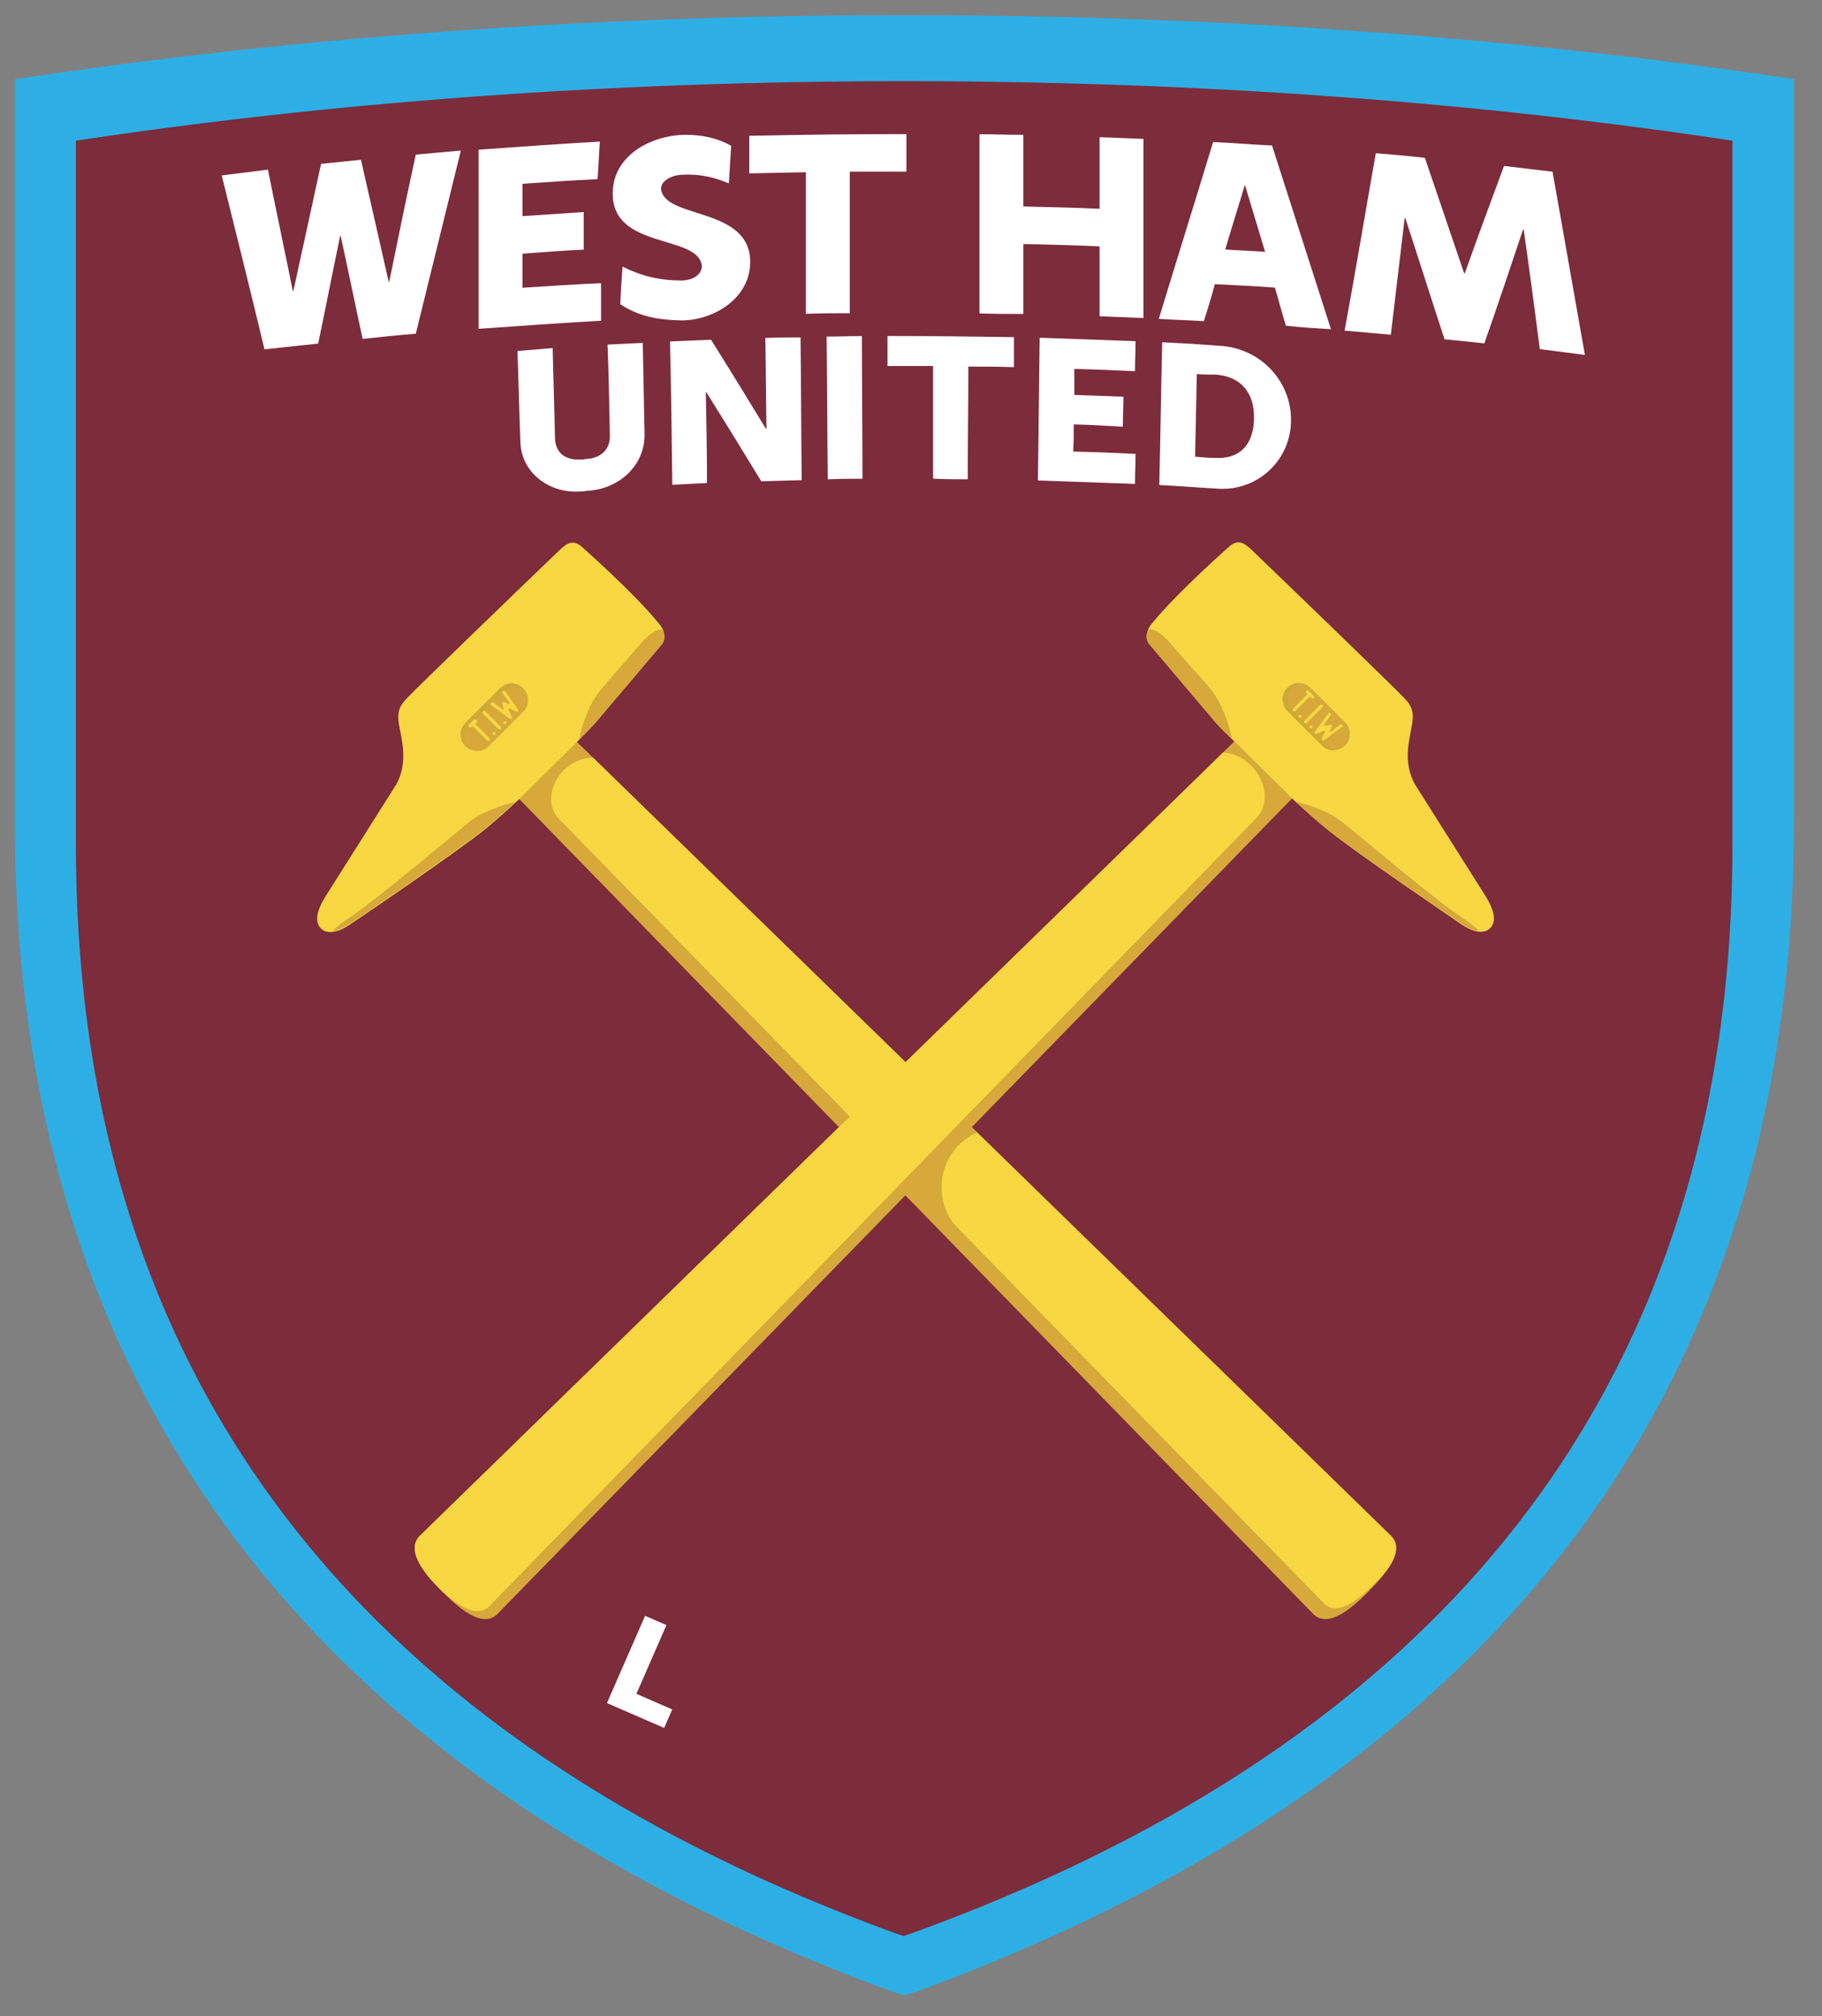 <svg width="66" height="73" viewBox="0 0 66 73" fill="none" xmlns="http://www.w3.org/2000/svg">
<rect x="0" y="0" width="66" height="73" fill="#808080" stroke="none"/>
<g clip-path="url(#clip0_937_1240)">
<mask id="mask0_937_1240" style="mask-type:luminance" maskUnits="userSpaceOnUse" x="-78" y="-76" width="221" height="222">
<path d="M-77.51 145.048H142.684V-75.146H-77.51V145.048Z" fill="white"/>
</mask>
<g mask="url(#mask0_937_1240)">
<path d="M64.983 2.869C55.191 1.384 44.269 0.547 32.761 0.547C21.254 0.547 10.332 1.384 0.54 2.869V29.776C0.54 52.498 13.722 65.282 32.238 72.082L32.761 72.25L33.285 72.082C51.801 65.261 64.983 52.477 64.983 29.755V2.869Z" fill="#2DAFE5"/>
<path d="M62.756 5.094C53.634 3.713 43.486 2.939 32.753 2.939C22.04 2.939 11.871 3.713 2.749 5.094V30.557C2.749 51.711 15.031 63.616 32.251 69.934L32.732 70.102L33.213 69.934C50.495 63.616 62.756 51.731 62.756 30.578V5.094Z" fill="#7C2C3B"/>
<path d="M47.567 58.436C48.049 58.917 48.802 58.415 49.576 57.62C50.35 56.846 50.852 56.072 50.392 55.612L20.64 26.612C20.158 26.131 19.321 26.215 18.735 26.78C18.171 27.345 18.087 28.202 18.568 28.684L47.567 58.436Z" fill="#D6A93A"/>
<path d="M21.567 26.174L23.994 23.308C23.994 23.308 24.224 22.994 23.868 22.576C22.927 21.425 21.044 19.772 21.044 19.772C20.772 19.563 20.584 19.625 20.291 19.898C18.805 21.32 15.018 24.982 14.788 25.233C14.495 25.526 14.369 25.735 14.453 26.237C14.537 26.739 14.809 27.597 14.348 28.413L11.796 32.451C11.482 32.953 11.377 33.372 11.629 33.623C11.754 33.748 12.089 33.895 12.737 33.435C13.051 33.225 16.545 30.861 17.654 29.961C18.303 29.417 18.805 28.936 18.805 28.936L20.897 26.865C20.897 26.865 21.337 26.425 21.567 26.174Z" fill="#F8D742"/>
<path d="M12.754 33.16C12.022 33.662 12.022 33.725 12.127 33.704C12.294 33.662 12.482 33.578 12.733 33.411C13.047 33.202 16.541 30.837 17.65 29.938C18.111 29.561 18.487 29.205 18.676 29.038C18.111 29.164 17.378 29.436 16.939 29.812C16.332 30.293 13.8 32.449 12.754 33.16Z" fill="#D6A93A"/>
<path d="M21.566 26.174L23.993 23.308C23.993 23.308 24.14 23.12 24.014 22.827C24.014 22.827 23.805 22.597 23.115 23.413C22.529 24.103 22.257 24.375 21.755 24.982C21.378 25.442 21.085 26.195 20.98 26.781C21.127 26.635 21.399 26.363 21.566 26.174Z" fill="#D6A93A"/>
<path d="M18.024 58.436C17.543 58.918 16.79 58.416 16.015 57.62C15.241 56.846 14.739 56.072 15.2 55.612L44.952 26.613C45.433 26.131 46.27 26.215 46.856 26.78C47.421 27.345 47.505 28.203 47.023 28.684L18.024 58.436Z" fill="#D6A93A"/>
<path d="M17.735 58.15L45.5 29.632C45.981 29.151 45.897 28.314 45.332 27.728C45.039 27.435 44.663 27.268 44.307 27.247L15.224 55.597C14.743 56.058 15.182 56.79 15.915 57.522C16.626 58.192 17.296 58.59 17.735 58.15Z" fill="#F8D742"/>
<path d="M44.037 26.163L41.61 23.297C41.61 23.297 41.38 22.983 41.736 22.564C42.677 21.414 44.56 19.761 44.56 19.761C44.833 19.552 45.021 19.614 45.314 19.886C46.799 21.309 50.586 24.971 50.816 25.222C51.109 25.515 51.235 25.724 51.151 26.226C51.068 26.728 50.795 27.586 51.256 28.402L53.809 32.44C54.122 32.942 54.227 33.361 53.976 33.612C53.85 33.737 53.516 33.884 52.867 33.423C52.553 33.193 49.059 30.85 47.95 29.929C47.301 29.385 46.799 28.904 46.799 28.904L44.707 26.833C44.707 26.854 44.268 26.414 44.037 26.163Z" fill="#F8D742"/>
<path d="M52.85 33.148C53.582 33.65 53.582 33.713 53.478 33.692C53.31 33.671 53.122 33.587 52.871 33.399C52.557 33.19 49.063 30.826 47.954 29.926C47.494 29.549 47.117 29.194 46.929 29.026C47.494 29.152 48.226 29.424 48.665 29.8C49.272 30.282 51.804 32.437 52.85 33.148Z" fill="#D6A93A"/>
<path d="M44.037 26.163L41.61 23.297C41.61 23.297 41.463 23.108 41.589 22.816C41.589 22.816 41.798 22.585 42.489 23.401C43.075 24.092 43.367 24.364 43.849 24.95C44.225 25.41 44.518 26.163 44.623 26.749C44.476 26.623 44.204 26.352 44.037 26.163Z" fill="#D6A93A"/>
<path d="M48.723 26.992C48.493 27.223 48.116 27.223 47.886 26.992L46.631 25.737C46.401 25.507 46.401 25.13 46.631 24.9C46.861 24.67 47.237 24.67 47.468 24.9L48.723 26.155C48.953 26.386 48.953 26.762 48.723 26.992Z" fill="#D6A93A"/>
<path d="M46.814 25.746C46.584 25.516 46.584 25.139 46.814 24.909C46.897 24.825 47.023 24.762 47.148 24.741C46.96 24.721 46.793 24.783 46.646 24.909C46.416 25.139 46.416 25.516 46.646 25.746L47.902 27.001C48.048 27.148 48.215 27.189 48.404 27.169C48.278 27.148 48.153 27.085 48.069 27.001L46.814 25.746Z" fill="#CDA938"/>
<path d="M47.362 26.203C47.341 26.224 47.299 26.224 47.278 26.203C47.258 26.182 47.258 26.14 47.278 26.12L47.843 25.555C47.864 25.534 47.906 25.534 47.927 25.555C47.948 25.576 47.948 25.617 47.927 25.638L47.362 26.203Z" fill="#D6A93A"/>
<path d="M47.551 26.393C47.53 26.414 47.488 26.414 47.467 26.393C47.446 26.372 47.446 26.33 47.467 26.309C47.488 26.288 47.53 26.288 47.551 26.309C47.572 26.33 47.572 26.372 47.551 26.393Z" fill="#D6A93A"/>
<path d="M47.159 26.001C47.138 26.022 47.096 26.022 47.075 26.001C47.054 25.98 47.054 25.938 47.075 25.917C47.096 25.896 47.138 25.896 47.159 25.917C47.18 25.938 47.18 25.98 47.159 26.001Z" fill="#D6A93A"/>
<path d="M47.62 25.227L47.431 25.039C47.41 25.018 47.368 25.018 47.347 25.039C47.327 25.06 47.327 25.102 47.347 25.123L47.368 25.143C47.389 25.164 47.389 25.164 47.368 25.185L46.866 25.688C46.845 25.708 46.845 25.75 46.866 25.771C46.887 25.792 46.929 25.792 46.95 25.771L47.452 25.269H47.494L47.536 25.311C47.557 25.332 47.599 25.332 47.62 25.311C47.64 25.29 47.64 25.248 47.62 25.227Z" fill="#D6A93A"/>
<path d="M48.666 26.282C48.645 26.261 48.603 26.24 48.582 26.261L48.247 26.512C48.226 26.533 48.205 26.512 48.205 26.512C48.184 26.491 48.184 26.491 48.205 26.47L48.268 26.345C48.289 26.324 48.268 26.303 48.268 26.282C48.247 26.261 48.226 26.261 48.205 26.282L48.038 26.303H47.996V26.261L48.226 25.926C48.247 25.905 48.247 25.863 48.226 25.843C48.205 25.822 48.163 25.822 48.142 25.863L47.661 26.512C47.64 26.533 47.64 26.575 47.661 26.596C47.682 26.617 47.703 26.617 47.724 26.596L47.975 26.491H48.017C48.038 26.512 48.038 26.512 48.017 26.533L47.912 26.763C47.891 26.784 47.912 26.805 47.912 26.826C47.933 26.847 47.975 26.847 47.996 26.826L48.645 26.345C48.686 26.345 48.686 26.303 48.666 26.282Z" fill="#D6A93A"/>
<path d="M21.482 27.434C21.126 27.434 20.728 27.581 20.415 27.894C19.892 28.418 19.808 29.212 20.247 29.652L32.152 41.829L34.182 39.8L21.482 27.434Z" fill="#F8D742"/>
<path d="M50.39 55.614L35.388 41.01C35.158 41.115 34.928 41.261 34.739 41.45C33.965 42.224 33.902 43.458 34.551 44.316L47.963 58.062C48.402 58.502 49.113 58.041 49.825 57.309C49.971 57.184 50.076 57.058 50.18 56.933C50.578 56.43 50.724 55.949 50.39 55.614Z" fill="#F8D742"/>
<path d="M47.335 26.176C47.314 26.197 47.272 26.197 47.251 26.176C47.23 26.155 47.23 26.113 47.251 26.092L47.816 25.527C47.837 25.506 47.879 25.506 47.9 25.527C47.921 25.548 47.921 25.59 47.9 25.611L47.335 26.176Z" fill="#F8D742"/>
<path d="M47.524 26.366C47.503 26.387 47.461 26.387 47.441 26.366C47.42 26.345 47.42 26.303 47.441 26.282C47.461 26.261 47.503 26.261 47.524 26.282C47.545 26.303 47.545 26.345 47.524 26.366Z" fill="#F8D742"/>
<path d="M47.132 25.973C47.111 25.994 47.069 25.994 47.048 25.973C47.027 25.952 47.027 25.911 47.048 25.89C47.069 25.869 47.111 25.869 47.132 25.89C47.153 25.911 47.153 25.952 47.132 25.973Z" fill="#F8D742"/>
<path d="M47.592 25.2L47.404 25.011C47.383 24.99 47.341 24.99 47.32 25.011C47.299 25.032 47.299 25.074 47.32 25.095L47.341 25.116C47.362 25.137 47.362 25.137 47.341 25.158L46.839 25.66C46.818 25.681 46.818 25.723 46.839 25.744C46.86 25.765 46.902 25.765 46.923 25.744L47.425 25.241H47.467L47.508 25.283C47.529 25.304 47.571 25.304 47.592 25.283C47.613 25.262 47.613 25.221 47.592 25.2Z" fill="#F8D742"/>
<path d="M48.638 26.254C48.617 26.233 48.575 26.212 48.554 26.233L48.22 26.484C48.199 26.505 48.178 26.484 48.178 26.484C48.157 26.484 48.157 26.463 48.178 26.443L48.241 26.317C48.261 26.296 48.241 26.275 48.241 26.254C48.22 26.233 48.199 26.233 48.178 26.254L48.011 26.275H47.969V26.233L48.199 25.899C48.22 25.878 48.22 25.836 48.199 25.815C48.178 25.794 48.136 25.794 48.115 25.836L47.634 26.484C47.613 26.505 47.613 26.547 47.634 26.568C47.655 26.589 47.676 26.589 47.697 26.568L47.948 26.463H47.989C48.011 26.484 48.011 26.484 47.989 26.505L47.885 26.735C47.864 26.756 47.885 26.777 47.885 26.798C47.906 26.819 47.948 26.819 47.969 26.798L48.617 26.317C48.659 26.317 48.659 26.275 48.638 26.254Z" fill="#F8D742"/>
<path d="M18.957 24.927C19.188 25.157 19.188 25.534 18.957 25.764L17.702 27.02C17.472 27.25 17.095 27.25 16.865 27.02C16.635 26.789 16.635 26.413 16.865 26.183L18.12 24.927C18.351 24.697 18.727 24.697 18.957 24.927Z" fill="#D6A93A"/>
<path d="M16.985 26.278L18.24 25.023C18.449 24.814 18.784 24.814 19.014 24.981L18.951 24.918C18.721 24.688 18.345 24.688 18.114 24.918L16.859 26.174C16.629 26.404 16.629 26.78 16.859 27.01C16.88 27.031 16.901 27.052 16.922 27.052C16.755 26.822 16.775 26.487 16.985 26.278Z" fill="#CDA938"/>
<path d="M18.14 26.378C18.161 26.399 18.161 26.441 18.14 26.462C18.119 26.483 18.077 26.483 18.056 26.462L17.491 25.897C17.47 25.876 17.47 25.834 17.491 25.814C17.512 25.793 17.554 25.793 17.575 25.814L18.14 26.378Z" fill="#D6A93A"/>
<path d="M18.33 26.189C18.351 26.21 18.351 26.252 18.33 26.273C18.309 26.294 18.267 26.294 18.246 26.273C18.225 26.252 18.225 26.21 18.246 26.189C18.267 26.169 18.309 26.169 18.33 26.189Z" fill="#D6A93A"/>
<path d="M17.937 26.582C17.958 26.603 17.958 26.645 17.937 26.666C17.916 26.687 17.875 26.687 17.854 26.666C17.833 26.645 17.833 26.603 17.854 26.582C17.875 26.561 17.916 26.561 17.937 26.582Z" fill="#D6A93A"/>
<path d="M17.164 26.121L16.976 26.309C16.955 26.33 16.955 26.372 16.976 26.393C16.997 26.414 17.038 26.414 17.059 26.393L17.101 26.372C17.122 26.351 17.122 26.351 17.143 26.372L17.645 26.874C17.666 26.895 17.708 26.895 17.729 26.874C17.75 26.854 17.75 26.812 17.729 26.791L17.227 26.289V26.247L17.269 26.226C17.29 26.205 17.29 26.163 17.269 26.142C17.227 26.1 17.185 26.1 17.164 26.121Z" fill="#D6A93A"/>
<path d="M18.219 25.075C18.198 25.096 18.177 25.138 18.198 25.159L18.449 25.493V25.535C18.428 25.556 18.407 25.556 18.407 25.556L18.261 25.473C18.24 25.473 18.219 25.473 18.198 25.493C18.177 25.514 18.177 25.535 18.198 25.556L18.24 25.703V25.744H18.198L17.863 25.514C17.842 25.493 17.8 25.493 17.779 25.514C17.758 25.535 17.758 25.577 17.8 25.598L18.449 26.079C18.47 26.1 18.512 26.1 18.533 26.079C18.553 26.058 18.553 26.037 18.533 26.017L18.428 25.765V25.724C18.449 25.703 18.449 25.703 18.47 25.724L18.7 25.828C18.721 25.849 18.742 25.828 18.763 25.828C18.784 25.807 18.784 25.765 18.763 25.744L18.302 25.096C18.282 25.054 18.24 25.054 18.219 25.075Z" fill="#D6A93A"/>
<path d="M18.14 26.315C18.161 26.336 18.161 26.378 18.14 26.399C18.119 26.42 18.077 26.42 18.056 26.399L17.491 25.834C17.47 25.813 17.47 25.771 17.491 25.75C17.512 25.73 17.554 25.73 17.575 25.75L18.14 26.315Z" fill="#F8D742"/>
<path d="M18.33 26.127C18.351 26.148 18.351 26.189 18.33 26.21C18.309 26.231 18.267 26.231 18.246 26.21C18.225 26.189 18.225 26.148 18.246 26.127C18.267 26.106 18.309 26.106 18.33 26.127Z" fill="#F8D742"/>
<path d="M17.937 26.519C17.958 26.54 17.958 26.581 17.937 26.602C17.916 26.623 17.875 26.623 17.854 26.602C17.833 26.581 17.833 26.54 17.854 26.519C17.875 26.498 17.916 26.498 17.937 26.519Z" fill="#F8D742"/>
<path d="M17.164 26.058L16.976 26.247C16.955 26.267 16.955 26.309 16.976 26.33C16.997 26.351 17.038 26.351 17.059 26.33L17.101 26.309C17.122 26.288 17.122 26.288 17.143 26.309L17.645 26.811C17.666 26.832 17.708 26.832 17.729 26.811C17.75 26.791 17.75 26.749 17.729 26.728L17.227 26.226V26.184L17.269 26.163C17.29 26.142 17.29 26.1 17.269 26.079C17.227 26.037 17.185 26.037 17.164 26.058Z" fill="#F8D742"/>
<path d="M18.219 25.012C18.198 25.033 18.177 25.075 18.198 25.096L18.449 25.431V25.473C18.428 25.494 18.407 25.494 18.407 25.494L18.261 25.41C18.24 25.41 18.219 25.41 18.198 25.431C18.177 25.452 18.177 25.473 18.198 25.494L18.24 25.64V25.682H18.198L17.863 25.431C17.842 25.431 17.8 25.431 17.779 25.452C17.758 25.473 17.758 25.514 17.8 25.535L18.449 26.017C18.47 26.038 18.512 26.038 18.533 26.017C18.553 25.996 18.553 25.975 18.533 25.954L18.428 25.703V25.661C18.449 25.64 18.449 25.64 18.47 25.661L18.7 25.765C18.721 25.786 18.742 25.765 18.763 25.765C18.784 25.744 18.784 25.703 18.763 25.682L18.302 25.033C18.282 24.991 18.24 24.991 18.219 25.012Z" fill="#F8D742"/>
<path d="M21.067 17.792C19.937 17.896 18.87 17.143 18.849 15.972C18.807 14.883 18.786 13.796 18.744 12.708C19.246 12.666 19.518 12.645 20.02 12.603C20.041 13.691 20.083 14.779 20.104 15.867C20.125 16.411 20.481 16.662 21.025 16.641C21.108 16.641 21.129 16.641 21.213 16.62C21.757 16.599 22.113 16.285 22.092 15.741C22.071 14.653 22.05 13.565 22.008 12.477C22.51 12.457 22.782 12.436 23.284 12.415L23.347 15.679C23.389 16.85 22.406 17.729 21.255 17.771C21.171 17.792 21.15 17.792 21.067 17.792Z" fill="white"/>
<path d="M24.27 12.364C24.856 12.343 25.17 12.322 25.756 12.301C26.426 13.368 27.095 14.456 27.744 15.523H27.765C27.744 14.435 27.744 13.326 27.723 12.238C28.225 12.217 28.497 12.217 28.999 12.217C29.02 13.933 29.02 15.67 29.041 17.385C28.455 17.406 28.162 17.406 27.576 17.427C26.928 16.36 26.258 15.272 25.589 14.205H25.568C25.589 15.293 25.61 16.402 25.61 17.49C25.107 17.511 24.856 17.532 24.354 17.553C24.333 15.816 24.312 14.079 24.27 12.364Z" fill="white"/>
<path d="M29.944 12.188C30.447 12.188 30.718 12.168 31.221 12.168C31.221 13.883 31.242 15.62 31.242 17.335C30.739 17.335 30.488 17.335 29.986 17.356C29.965 15.641 29.965 13.904 29.944 12.188Z" fill="white"/>
<path d="M33.8 13.253H32.148V12.165C33.675 12.165 35.202 12.185 36.73 12.207V13.294C36.081 13.274 35.746 13.274 35.077 13.274C35.077 14.633 35.056 15.993 35.056 17.354C34.554 17.354 34.303 17.354 33.8 17.333V13.253Z" fill="white"/>
<path d="M37.661 12.229C38.812 12.271 39.963 12.312 41.135 12.354C41.135 12.794 41.114 13.003 41.114 13.442C40.235 13.4 39.795 13.38 38.917 13.358V14.3C39.628 14.321 39.984 14.342 40.695 14.363C40.695 14.802 40.674 15.011 40.674 15.451C39.963 15.409 39.607 15.388 38.896 15.367C38.896 15.765 38.896 15.953 38.875 16.351C39.775 16.372 40.235 16.392 41.135 16.434C41.135 16.874 41.114 17.083 41.114 17.522C39.963 17.48 38.791 17.439 37.599 17.397L37.661 12.229Z" fill="white"/>
<path d="M42.099 12.393C42.915 12.435 43.333 12.456 44.149 12.519C45.635 12.582 46.806 13.795 46.765 15.281C46.723 16.745 45.467 17.833 44.024 17.687C43.208 17.645 42.81 17.603 41.994 17.561C42.036 15.845 42.057 14.109 42.099 12.393ZM43.982 16.578C44.861 16.641 45.405 16.159 45.425 15.155C45.446 14.172 44.902 13.628 44.045 13.565C43.773 13.565 43.647 13.565 43.354 13.544C43.333 14.548 43.312 15.553 43.291 16.536C43.563 16.557 43.71 16.578 43.982 16.578Z" fill="white"/>
<path d="M8.032 6.351L9.706 6.142C9.999 7.606 10.313 9.071 10.606 10.536H10.627C10.961 9.008 11.296 7.46 11.631 5.932C12.196 5.87 12.489 5.849 13.075 5.786C13.409 7.251 13.744 8.715 14.079 10.201H14.1C14.414 8.652 14.728 7.125 15.062 5.598C15.711 5.535 16.046 5.514 16.694 5.451C16.15 7.669 15.606 9.866 15.062 12.084C14.288 12.146 13.912 12.188 13.137 12.272C12.865 11.038 12.614 9.782 12.342 8.548H12.321C12.049 9.845 11.798 11.142 11.526 12.44C10.752 12.523 10.355 12.565 9.581 12.649C9.078 10.556 8.555 8.443 8.032 6.351Z" fill="white"/>
<path d="M49.837 5.548C50.548 5.611 50.904 5.632 51.615 5.716C52.097 7.118 52.557 8.499 53.038 9.9H53.059C53.519 8.603 54.001 7.306 54.482 6.009C55.193 6.092 55.549 6.134 56.239 6.218C56.637 8.436 57.014 10.633 57.411 12.851C56.762 12.767 56.428 12.725 55.779 12.641C55.591 11.198 55.402 9.754 55.193 8.31H55.172C54.712 9.691 54.252 11.051 53.77 12.432C53.206 12.369 52.913 12.348 52.327 12.286C51.846 10.821 51.385 9.356 50.904 7.892H50.883C50.716 9.294 50.548 10.695 50.381 12.118C49.711 12.056 49.377 12.035 48.707 11.972C49.105 9.817 49.46 7.683 49.837 5.548Z" fill="white"/>
<path d="M17.336 5.42C18.8 5.315 20.265 5.21 21.73 5.127C21.688 5.671 21.688 5.943 21.646 6.487C20.746 6.529 19.826 6.591 18.926 6.654V7.826C19.805 7.763 20.265 7.742 21.144 7.679V9.039C20.265 9.081 19.805 9.123 18.926 9.186V10.42C19.868 10.357 20.83 10.295 21.772 10.253V11.613C20.286 11.697 18.822 11.801 17.336 11.906V5.42Z" fill="white"/>
<path d="M29.192 6.236C28.376 6.257 27.958 6.257 27.142 6.278V4.918C29.046 4.876 30.929 4.855 32.833 4.855V6.215H30.782V11.341C30.154 11.341 29.82 11.341 29.192 11.362V6.236Z" fill="white"/>
<path d="M35.48 4.861C36.107 4.861 36.442 4.882 37.07 4.882V7.477C37.99 7.497 38.911 7.518 39.831 7.56V4.966C40.459 4.987 40.794 5.008 41.422 5.029V11.515C40.794 11.494 40.459 11.473 39.831 11.452V8.92C38.911 8.878 37.99 8.857 37.07 8.836V11.368C36.442 11.368 36.107 11.368 35.48 11.347V4.861Z" fill="white"/>
<path d="M46.183 10.415C45.304 10.352 44.865 10.331 44.007 10.289C43.861 10.833 43.777 11.085 43.609 11.629C42.961 11.587 42.626 11.587 41.977 11.545C42.626 9.411 43.296 7.276 43.944 5.142C44.802 5.184 45.221 5.226 46.078 5.268L48.213 11.921C47.564 11.88 47.229 11.859 46.581 11.796C46.413 11.252 46.35 10.98 46.183 10.415ZM45.095 6.691C44.865 7.465 44.614 8.239 44.384 9.034C44.969 9.076 45.242 9.076 45.827 9.118C45.576 8.302 45.346 7.507 45.095 6.691Z" fill="white"/>
<path d="M24.728 4.884C23.535 4.926 22.196 5.658 22.196 6.997C22.175 9.027 25.23 8.483 25.419 9.592C25.46 9.905 25.126 10.156 24.686 10.156C23.87 10.156 23.222 9.989 22.552 9.654C22.51 10.219 22.489 10.512 22.468 11.014C23.159 11.475 23.87 11.579 24.644 11.6C25.795 11.621 27.155 10.847 27.176 9.508C27.197 7.499 24.163 7.939 23.954 6.893C23.891 6.62 24.226 6.348 24.707 6.328C25.46 6.286 26.004 6.474 26.402 6.641C26.444 5.993 26.444 5.909 26.486 5.281C26.13 5.072 25.565 4.863 24.728 4.884Z" fill="white"/>
</g>
<path d="M23.367 58.507L24.141 58.841L23.053 61.331L24.351 61.896L24.058 62.566L21.986 61.666L23.367 58.507Z" fill="white"/>
</g>
<defs>
<clipPath id="clip0_937_1240">
<rect width="65.287" height="72.477" fill="white" transform="translate(0.12 0.147)"/>
</clipPath>
</defs>
</svg>
